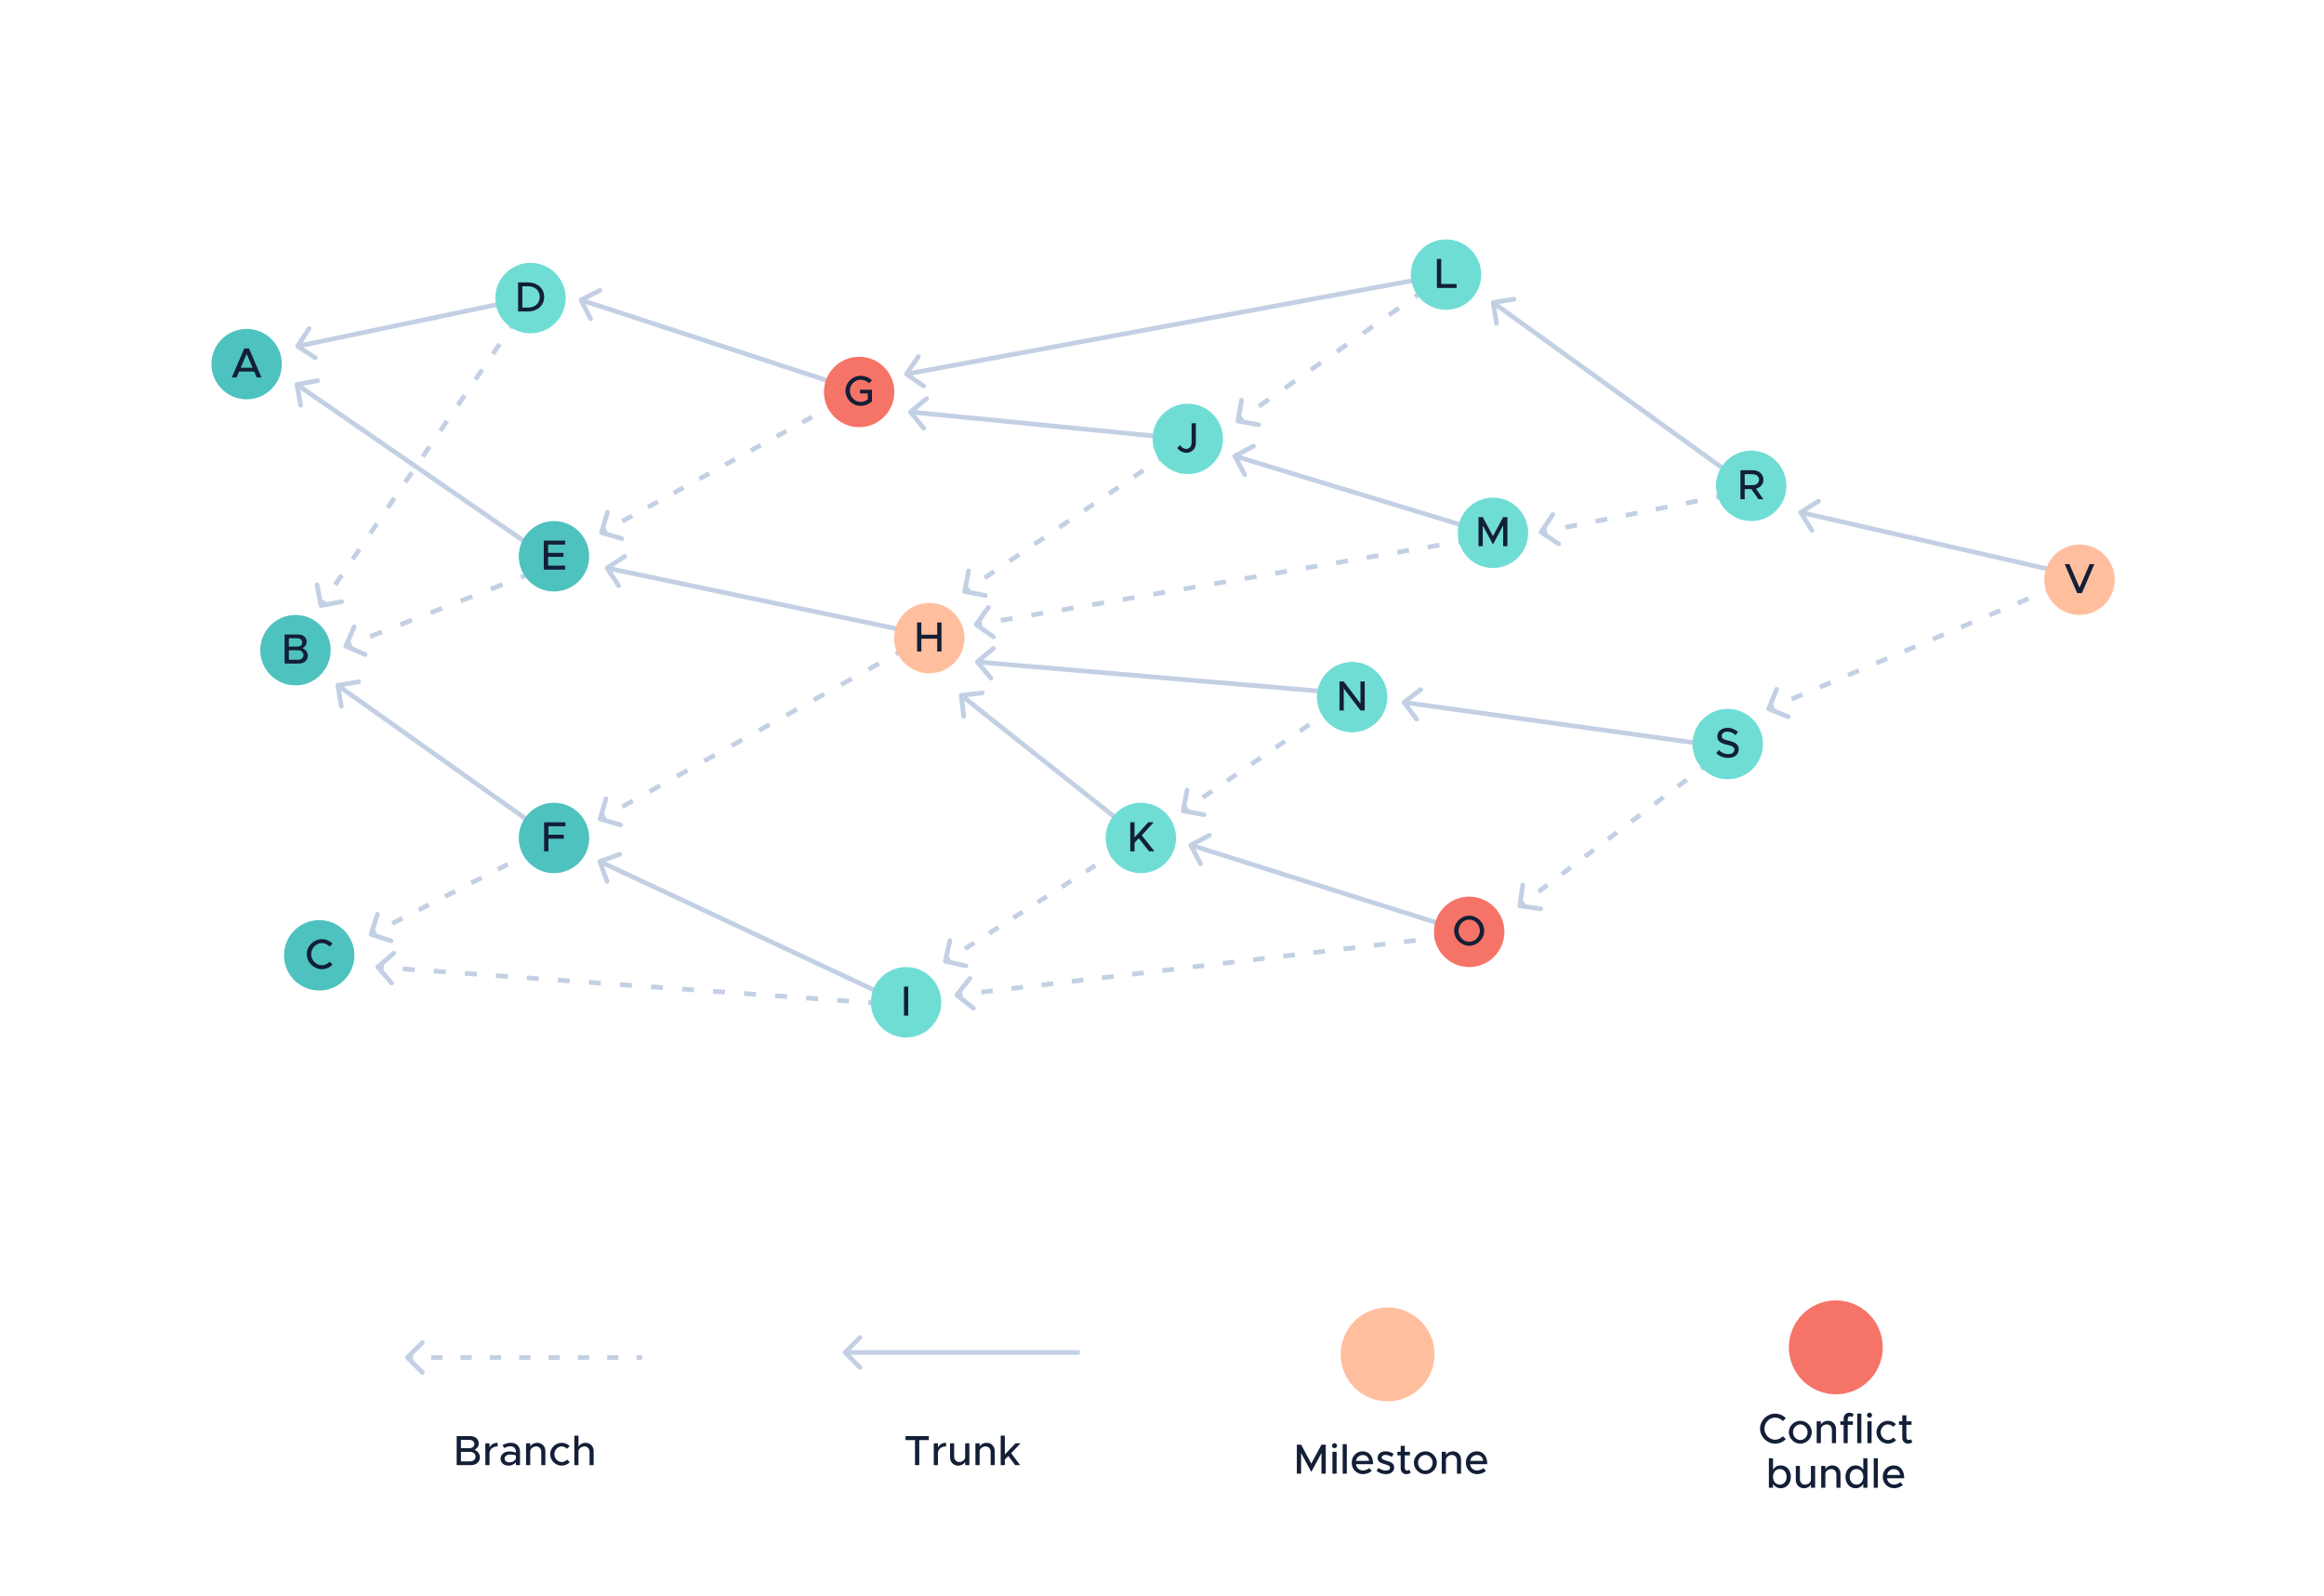 <svg width="990" height="680" viewBox="0 0 990 680" fill="none" xmlns="http://www.w3.org/2000/svg">
<path d="M143.724 291.002C143.18 291.095 142.813 291.611 142.906 292.156L144.412 301.029C144.505 301.573 145.021 301.94 145.565 301.847C146.11 301.755 146.476 301.238 146.384 300.694L145.045 292.807L152.932 291.468C153.477 291.375 153.843 290.859 153.751 290.314C153.658 289.77 153.142 289.403 152.597 289.496L143.724 291.002ZM237.232 357.008L144.47 291.173L143.313 292.804L236.074 358.639L237.232 357.008Z" fill="#C3D0E4"/>
<path d="M247.056 126.9C246.563 127.149 246.366 127.751 246.616 128.244L250.684 136.272C250.934 136.764 251.536 136.961 252.028 136.712C252.521 136.462 252.718 135.86 252.468 135.368L248.852 128.232L255.988 124.615C256.481 124.366 256.678 123.764 256.428 123.271C256.178 122.779 255.576 122.582 255.084 122.831L247.056 126.9ZM366.069 165.55L247.819 126.841L247.197 128.742L365.447 167.45L366.069 165.55Z" fill="#C3D0E4"/>
<path d="M385.264 158.785C384.95 159.24 385.065 159.862 385.52 160.175L392.933 165.279C393.388 165.592 394.011 165.477 394.324 165.022C394.637 164.567 394.522 163.945 394.067 163.631L387.478 159.095L392.014 152.506C392.328 152.051 392.213 151.428 391.758 151.115C391.303 150.802 390.68 150.917 390.367 151.372L385.264 158.785ZM615.766 115.951L385.906 158.368L386.269 160.335L616.129 117.918L615.766 115.951Z" fill="#C3D0E4"/>
<path d="M635.918 127.912C635.372 128 635.002 128.513 635.09 129.058L636.525 137.943C636.613 138.489 637.126 138.859 637.671 138.771C638.217 138.683 638.587 138.17 638.499 137.624L637.224 129.727L645.121 128.451C645.667 128.363 646.037 127.85 645.949 127.305C645.861 126.759 645.348 126.389 644.803 126.477L635.918 127.912ZM746.974 207.724L636.662 128.088L635.492 129.71L745.804 209.346L746.974 207.724Z" fill="#C3D0E4"/>
<path d="M597.441 298.413C597 298.746 596.913 299.373 597.246 299.814L602.672 306.994C603.005 307.435 603.632 307.522 604.073 307.189C604.514 306.856 604.601 306.229 604.268 305.788L599.444 299.406L605.826 294.582C606.267 294.249 606.354 293.622 606.021 293.181C605.688 292.741 605.061 292.654 604.621 292.987L597.441 298.413ZM736.504 317.46L598.181 298.221L597.906 300.201L736.229 319.441L736.504 317.46Z" fill="#C3D0E4"/>
<path d="M766.521 217.429C766.053 217.722 765.912 218.339 766.205 218.807L770.987 226.432C771.28 226.9 771.897 227.041 772.365 226.748C772.833 226.455 772.974 225.837 772.681 225.369L768.431 218.592L775.208 214.342C775.676 214.048 775.818 213.431 775.524 212.963C775.231 212.495 774.614 212.354 774.146 212.647L766.521 217.429ZM886.12 244.538L767.276 217.301L766.829 219.251L885.674 246.487L886.12 244.538Z" fill="#C3D0E4"/>
<path d="M387.183 174.735C386.756 175.086 386.694 175.716 387.044 176.143L392.754 183.1C393.104 183.527 393.734 183.589 394.161 183.239C394.588 182.888 394.65 182.258 394.3 181.831L389.225 175.647L395.409 170.572C395.836 170.222 395.898 169.592 395.547 169.165C395.197 168.738 394.567 168.676 394.14 169.026L387.183 174.735ZM506.319 186.178L387.915 174.513L387.719 176.504L506.123 188.168L506.319 186.178Z" fill="#C3D0E4"/>
<path d="M525.556 193.4C525.069 193.659 524.885 194.265 525.145 194.753L529.38 202.694C529.64 203.181 530.245 203.365 530.733 203.106C531.22 202.846 531.404 202.24 531.145 201.753L527.38 194.694L534.439 190.929C534.926 190.669 535.111 190.064 534.851 189.576C534.591 189.089 533.985 188.905 533.498 189.164L525.556 193.4ZM636.953 226.999L526.318 193.325L525.736 195.239L636.371 228.913L636.953 226.999Z" fill="#C3D0E4"/>
<path d="M415.655 281.237C415.233 281.593 415.179 282.224 415.535 282.646L421.335 289.528C421.691 289.951 422.322 290.004 422.744 289.648C423.166 289.292 423.22 288.662 422.864 288.239L417.709 282.122L423.826 276.967C424.248 276.611 424.302 275.98 423.946 275.557C423.59 275.135 422.959 275.081 422.537 275.437L415.655 281.237ZM576.543 294.666L416.385 281.006L416.215 282.998L576.373 296.658L576.543 294.666Z" fill="#C3D0E4"/>
<path d="M506.793 359.117C506.303 359.371 506.112 359.975 506.367 360.465L510.517 368.451C510.772 368.941 511.376 369.132 511.866 368.877C512.356 368.622 512.547 368.019 512.292 367.528L508.602 360.43L515.701 356.74C516.191 356.486 516.381 355.882 516.127 355.392C515.872 354.902 515.268 354.711 514.778 354.966L506.793 359.117ZM626.605 396.667L507.555 359.051L506.953 360.958L626.003 398.574L626.605 396.667Z" fill="#C3D0E4"/>
<path d="M409.389 295.246C408.84 295.31 408.447 295.806 408.51 296.354L409.541 305.295C409.604 305.844 410.1 306.237 410.649 306.174C411.198 306.111 411.591 305.615 411.528 305.066L410.611 297.119L418.559 296.202C419.107 296.139 419.501 295.643 419.438 295.094C419.374 294.546 418.878 294.152 418.33 294.216L409.389 295.246ZM486.836 356.307L410.125 295.456L408.882 297.023L485.593 357.874L486.836 356.307Z" fill="#C3D0E4"/>
<path d="M258.054 241.151C257.592 241.453 257.462 242.073 257.764 242.535L262.686 250.07C262.988 250.532 263.608 250.662 264.07 250.36C264.533 250.058 264.663 249.438 264.361 248.976L259.985 242.279L266.683 237.903C267.145 237.601 267.275 236.981 266.973 236.519C266.671 236.057 266.051 235.927 265.589 236.229L258.054 241.151ZM395.702 269.718L258.806 241.01L258.396 242.967L395.292 271.675L395.702 269.718Z" fill="#C3D0E4"/>
<path d="M255.193 366.065C254.673 366.253 254.405 366.826 254.592 367.346L257.653 375.81C257.841 376.329 258.414 376.598 258.933 376.41C259.453 376.222 259.721 375.649 259.534 375.129L256.813 367.606L264.337 364.886C264.856 364.698 265.125 364.125 264.937 363.605C264.749 363.086 264.176 362.817 263.656 363.005L255.193 366.065ZM386.009 427.078L255.957 366.1L255.108 367.911L385.159 428.889L386.009 427.078Z" fill="#C3D0E4"/>
<path d="M157.578 397.89C157.493 398.153 157.637 398.434 157.9 398.519L162.182 399.902C162.445 399.987 162.726 399.843 162.811 399.58C162.896 399.318 162.752 399.036 162.489 398.951L158.683 397.721L159.912 393.915C159.997 393.652 159.853 393.37 159.59 393.285C159.327 393.201 159.046 393.345 158.961 393.608L157.578 397.89ZM236.425 357.378L234.266 358.483L234.721 359.373L236.881 358.268L236.425 357.378ZM227.356 362.019L223.037 364.229L223.493 365.119L227.811 362.909L227.356 362.019ZM216.127 367.765L211.809 369.975L212.264 370.865L216.583 368.655L216.127 367.765ZM204.899 373.51L200.58 375.72L201.036 376.611L205.354 374.401L204.899 373.51ZM193.67 379.256L189.352 381.466L189.807 382.356L194.126 380.146L193.67 379.256ZM182.442 385.002L178.123 387.212L178.579 388.102L182.897 385.892L182.442 385.002ZM171.213 390.748L166.895 392.958L167.35 393.848L171.669 391.638L171.213 390.748ZM159.985 396.493L157.826 397.598L158.281 398.489L160.44 397.384L159.985 396.493ZM157.102 397.736C156.932 398.262 157.22 398.825 157.746 398.995L166.31 401.761C166.836 401.931 167.399 401.643 167.569 401.117C167.739 400.592 167.451 400.028 166.925 399.858L159.312 397.399L161.771 389.786C161.941 389.261 161.653 388.697 161.127 388.528C160.601 388.358 160.038 388.646 159.868 389.172L157.102 397.736ZM236.197 356.933L234.038 358.038L234.949 359.818L237.108 358.713L236.197 356.933ZM227.128 361.574L222.809 363.784L223.721 365.564L228.039 363.354L227.128 361.574ZM215.9 367.32L211.581 369.529L212.492 371.31L216.811 369.1L215.9 367.32ZM204.671 373.065L200.352 375.275L201.264 377.056L205.582 374.846L204.671 373.065ZM193.443 378.811L189.124 381.021L190.035 382.801L194.354 380.591L193.443 378.811ZM182.214 384.557L177.895 386.767L178.807 388.547L183.125 386.337L182.214 384.557ZM170.986 390.303L166.667 392.512L167.578 394.293L171.897 392.083L170.986 390.303ZM159.757 396.048L157.598 397.153L158.509 398.934L160.668 397.829L159.757 396.048Z" fill="#C3D0E4"/>
<path d="M255.761 226.784C255.684 227.049 255.836 227.326 256.101 227.403L260.422 228.659C260.688 228.737 260.965 228.584 261.042 228.319C261.119 228.054 260.967 227.776 260.702 227.699L256.861 226.583L257.977 222.742C258.054 222.477 257.902 222.199 257.637 222.122C257.371 222.045 257.094 222.197 257.017 222.463L255.761 226.784ZM365.517 166.298L363.411 167.456L363.893 168.332L365.999 167.175L365.517 166.298ZM356.671 171.159L352.459 173.474L352.941 174.351L357.153 172.036L356.671 171.159ZM345.72 177.178L341.508 179.493L341.989 180.369L346.201 178.054L345.72 177.178ZM334.768 183.197L330.556 185.512L331.037 186.388L335.25 184.073L334.768 183.197ZM323.816 189.215L319.604 191.53L320.086 192.407L324.298 190.092L323.816 189.215ZM312.865 195.234L308.652 197.549L309.134 198.425L313.346 196.111L312.865 195.234ZM301.913 201.253L297.701 203.568L298.182 204.444L302.395 202.129L301.913 201.253ZM290.961 207.272L286.749 209.586L287.231 210.463L291.443 208.148L290.961 207.272ZM280.01 213.29L275.797 215.605L276.279 216.482L280.491 214.167L280.01 213.29ZM269.058 219.309L264.846 221.624L265.327 222.5L269.54 220.185L269.058 219.309ZM258.106 225.328L256 226.485L256.482 227.361L258.588 226.204L258.106 225.328ZM255.281 226.644C255.126 227.174 255.431 227.729 255.962 227.884L264.604 230.396C265.134 230.55 265.689 230.245 265.843 229.715C265.998 229.184 265.693 228.629 265.162 228.475L257.48 226.242L259.713 218.56C259.867 218.03 259.563 217.475 259.032 217.321C258.502 217.167 257.947 217.472 257.793 218.002L255.281 226.644ZM365.276 165.86L363.17 167.017L364.133 168.77L366.239 167.613L365.276 165.86ZM356.431 170.721L352.218 173.036L353.182 174.789L357.394 172.474L356.431 170.721ZM345.479 176.74L341.267 179.055L342.23 180.808L346.442 178.493L345.479 176.74ZM334.527 182.759L330.315 185.073L331.278 186.826L335.49 184.511L334.527 182.759ZM323.576 188.777L319.363 191.092L320.327 192.845L324.539 190.53L323.576 188.777ZM312.624 194.796L308.412 197.111L309.375 198.864L313.587 196.549L312.624 194.796ZM301.672 200.815L297.46 203.13L298.423 204.882L302.635 202.567L301.672 200.815ZM290.72 206.833L286.508 209.148L287.472 210.901L291.684 208.586L290.72 206.833ZM279.769 212.852L275.557 215.167L276.52 216.92L280.732 214.605L279.769 212.852ZM268.817 218.871L264.605 221.186L265.568 222.938L269.78 220.623L268.817 218.871ZM257.865 224.889L255.759 226.047L256.723 227.8L258.829 226.642L257.865 224.889Z" fill="#C3D0E4"/>
<path d="M526.829 179.306C526.782 179.578 526.964 179.837 527.236 179.885L531.668 180.661C531.94 180.709 532.199 180.527 532.247 180.255C532.295 179.983 532.113 179.723 531.841 179.676L527.9 178.986L528.59 175.046C528.638 174.774 528.456 174.515 528.184 174.467C527.912 174.42 527.653 174.602 527.605 174.874L526.829 179.306ZM615.66 116.762L613.53 118.257L614.104 119.076L616.235 117.58L615.66 116.762ZM606.712 123.044L602.451 126.035L603.026 126.854L607.287 123.862L606.712 123.044ZM595.634 130.821L591.373 133.813L591.948 134.631L596.209 131.64L595.634 130.821ZM584.556 138.599L580.295 141.591L580.87 142.409L585.13 139.418L584.556 138.599ZM573.478 146.377L569.217 149.368L569.791 150.187L574.052 147.195L573.478 146.377ZM562.399 154.154L558.139 157.146L558.713 157.964L562.974 154.973L562.399 154.154ZM551.321 161.932L547.06 164.924L547.635 165.742L551.896 162.751L551.321 161.932ZM540.243 169.71L535.982 172.701L536.557 173.52L540.818 170.528L540.243 169.71ZM529.165 177.488L527.034 178.983L527.609 179.802L529.739 178.306L529.165 177.488ZM526.337 179.22C526.242 179.764 526.605 180.282 527.149 180.378L536.015 181.929C536.559 182.025 537.077 181.661 537.172 181.117C537.267 180.573 536.903 180.054 536.359 179.959L528.479 178.58L529.859 170.7C529.954 170.156 529.59 169.638 529.046 169.542C528.502 169.447 527.984 169.811 527.888 170.355L526.337 179.22ZM615.373 116.352L613.242 117.848L614.391 119.485L616.522 117.989L615.373 116.352ZM606.425 122.634L602.164 125.626L603.313 127.263L607.574 124.271L606.425 122.634ZM595.347 130.412L591.086 133.404L592.235 135.04L596.496 132.049L595.347 130.412ZM584.269 138.19L580.008 141.181L581.157 142.818L585.418 139.827L584.269 138.19ZM573.19 145.968L568.929 148.959L570.079 150.596L574.34 147.604L573.19 145.968ZM562.112 153.745L557.851 156.737L559.001 158.374L563.261 155.382L562.112 153.745ZM551.034 161.523L546.773 164.514L547.922 166.151L552.183 163.16L551.034 161.523ZM539.956 169.301L535.695 172.292L536.844 173.929L541.105 170.938L539.956 169.301ZM528.878 177.078L526.747 178.574L527.896 180.211L530.027 178.715L528.878 177.078Z" fill="#C3D0E4"/>
<path d="M656.065 226.434C655.912 226.664 655.974 226.974 656.204 227.127L659.947 229.625C660.176 229.778 660.487 229.716 660.64 229.487C660.793 229.257 660.731 228.947 660.502 228.793L657.175 226.573L659.395 223.246C659.548 223.016 659.486 222.706 659.256 222.552C659.027 222.399 658.716 222.461 658.563 222.691L656.065 226.434ZM746.291 208.281L743.821 208.774L744.017 209.755L746.487 209.262L746.291 208.281ZM735.917 210.351L730.977 211.337L731.173 212.318L736.113 211.332L735.917 210.351ZM723.073 212.914L718.133 213.9L718.329 214.88L723.269 213.895L723.073 212.914ZM710.229 215.477L705.289 216.463L705.485 217.443L710.425 216.458L710.229 215.477ZM697.385 218.04L692.445 219.025L692.641 220.006L697.581 219.02L697.385 218.04ZM684.541 220.603L679.601 221.588L679.797 222.569L684.737 221.583L684.541 220.603ZM671.697 223.165L666.757 224.151L666.953 225.132L671.893 224.146L671.697 223.165ZM658.853 225.728L656.383 226.221L656.579 227.202L659.049 226.709L658.853 225.728ZM655.649 226.156C655.343 226.616 655.467 227.237 655.926 227.543L663.412 232.539C663.872 232.845 664.493 232.722 664.799 232.262C665.106 231.803 664.982 231.182 664.522 230.875L657.868 226.435L662.309 219.78C662.615 219.321 662.491 218.7 662.032 218.393C661.572 218.087 660.951 218.211 660.645 218.67L655.649 226.156ZM746.193 207.791L743.723 208.284L744.115 210.245L746.585 209.752L746.193 207.791ZM735.819 209.861L730.879 210.847L731.271 212.808L736.211 211.822L735.819 209.861ZM722.975 212.424L718.035 213.409L718.427 215.371L723.367 214.385L722.975 212.424ZM710.131 214.987L705.191 215.972L705.583 217.934L710.523 216.948L710.131 214.987ZM697.287 217.549L692.347 218.535L692.739 220.496L697.679 219.511L697.287 217.549ZM684.443 220.112L679.503 221.098L679.895 223.059L684.835 222.074L684.443 220.112ZM671.599 222.675L666.659 223.661L667.051 225.622L671.991 224.636L671.599 222.675ZM658.755 225.238L656.285 225.731L656.677 227.692L659.147 227.199L658.755 225.238Z" fill="#C3D0E4"/>
<path d="M646.921 385.856C646.883 386.129 647.074 386.382 647.347 386.42L651.805 387.039C652.078 387.077 652.331 386.886 652.369 386.613C652.407 386.339 652.216 386.087 651.942 386.049L647.98 385.498L648.531 381.536C648.569 381.263 648.378 381.01 648.105 380.972C647.831 380.934 647.579 381.125 647.541 381.398L646.921 385.856ZM736.065 318.288L734.165 319.724L734.768 320.522L736.668 319.085L736.065 318.288ZM728.082 324.322L724.281 327.195L724.884 327.993L728.685 325.12L728.082 324.322ZM718.199 331.793L714.398 334.666L715.001 335.464L718.802 332.59L718.199 331.793ZM708.316 339.264L704.514 342.137L705.117 342.935L708.919 340.061L708.316 339.264ZM698.432 346.734L694.631 349.608L695.234 350.406L699.035 347.532L698.432 346.734ZM688.549 354.205L684.748 357.079L685.351 357.876L689.152 355.003L688.549 354.205ZM678.666 361.676L674.864 364.55L675.467 365.347L679.269 362.474L678.666 361.676ZM668.782 369.147L664.981 372.021L665.584 372.818L669.385 369.945L668.782 369.147ZM658.899 376.618L655.098 379.491L655.701 380.289L659.502 377.416L658.899 376.618ZM649.015 384.089L647.115 385.526L647.718 386.323L649.618 384.887L649.015 384.089ZM646.426 385.787C646.35 386.334 646.732 386.839 647.279 386.915L656.193 388.154C656.74 388.23 657.245 387.848 657.321 387.301C657.397 386.754 657.015 386.249 656.468 386.173L648.544 385.072L649.646 377.148C649.722 376.601 649.34 376.096 648.793 376.02C648.246 375.944 647.741 376.325 647.665 376.872L646.426 385.787ZM735.764 317.889L733.863 319.325L735.069 320.921L736.97 319.484L735.764 317.889ZM727.781 323.923L723.98 326.796L725.186 328.392L728.987 325.518L727.781 323.923ZM717.898 331.394L714.096 334.267L715.302 335.863L719.104 332.989L717.898 331.394ZM708.014 338.865L704.213 341.738L705.419 343.334L709.22 340.46L708.014 338.865ZM698.131 346.336L694.33 349.209L695.536 350.804L699.337 347.931L698.131 346.336ZM688.247 353.806L684.446 356.68L685.652 358.275L689.453 355.402L688.247 353.806ZM678.364 361.277L674.563 364.151L675.769 365.746L679.57 362.873L678.364 361.277ZM668.481 368.748L664.679 371.622L665.885 373.217L669.687 370.344L668.481 368.748ZM658.597 376.219L654.796 379.093L656.002 380.688L659.803 377.815L658.597 376.219ZM648.714 383.69L646.813 385.127L648.019 386.722L649.92 385.285L648.714 383.69Z" fill="#C3D0E4"/>
<path d="M752.994 301.801C752.89 302.057 753.014 302.348 753.27 302.452L757.443 304.137C757.699 304.24 757.99 304.117 758.094 303.861C758.197 303.605 758.073 303.313 757.817 303.21L754.108 301.712L755.606 298.003C755.71 297.747 755.586 297.456 755.33 297.352C755.074 297.249 754.782 297.372 754.679 297.628L752.994 301.801ZM885.702 245.289L883.386 246.272L883.777 247.192L886.092 246.209L885.702 245.289ZM875.977 249.418L871.346 251.385L871.737 252.305L876.368 250.339L875.977 249.418ZM863.937 254.531L859.306 256.497L859.697 257.418L864.328 255.451L863.937 254.531ZM851.897 259.644L847.266 261.61L847.657 262.53L852.288 260.564L851.897 259.644ZM839.857 264.756L835.226 266.723L835.617 267.643L840.248 265.677L839.857 264.756ZM827.817 269.869L823.186 271.835L823.577 272.756L828.208 270.789L827.817 269.869ZM815.777 274.982L811.146 276.948L811.537 277.868L816.168 275.902L815.777 274.982ZM803.737 280.094L799.106 282.061L799.497 282.981L804.128 281.015L803.737 280.094ZM791.697 285.207L787.066 287.173L787.457 288.094L792.088 286.127L791.697 285.207ZM779.657 290.32L775.026 292.286L775.417 293.206L780.048 291.24L779.657 290.32ZM767.617 295.432L762.987 297.399L763.377 298.319L768.008 296.353L767.617 295.432ZM755.577 300.545L753.262 301.528L753.653 302.449L755.968 301.465L755.577 300.545ZM752.53 301.614C752.323 302.126 752.571 302.709 753.083 302.916L761.428 306.286C761.94 306.493 762.523 306.245 762.73 305.733C762.937 305.221 762.689 304.638 762.177 304.431L754.759 301.436L757.755 294.018C757.962 293.506 757.714 292.923 757.202 292.716C756.69 292.509 756.107 292.757 755.9 293.269L752.53 301.614ZM885.506 244.829L883.191 245.812L883.972 247.653L886.288 246.669L885.506 244.829ZM875.782 248.958L871.151 250.924L871.932 252.765L876.563 250.799L875.782 248.958ZM863.742 254.071L859.111 256.037L859.893 257.878L864.523 255.912L863.742 254.071ZM851.702 259.183L847.071 261.15L847.853 262.991L852.483 261.024L851.702 259.183ZM839.662 264.296L835.031 266.262L835.813 268.103L840.443 266.137L839.662 264.296ZM827.622 269.409L822.991 271.375L823.773 273.216L828.403 271.25L827.622 269.409ZM815.582 274.521L810.951 276.488L811.733 278.329L816.363 276.362L815.582 274.521ZM803.542 279.634L798.911 281.6L799.693 283.441L804.323 281.475L803.542 279.634ZM791.502 284.747L786.871 286.713L787.653 288.554L792.283 286.588L791.502 284.747ZM779.462 289.859L774.831 291.826L775.613 293.667L780.244 291.7L779.462 289.859ZM767.422 294.972L762.791 296.938L763.573 298.779L768.204 296.813L767.422 294.972ZM755.382 300.085L753.066 301.068L753.848 302.909L756.164 301.926L755.382 300.085Z" fill="#C3D0E4"/>
<path d="M410.434 251.894C410.382 252.165 410.559 252.427 410.83 252.479L415.25 253.328C415.521 253.38 415.783 253.203 415.835 252.932C415.887 252.66 415.71 252.398 415.438 252.346L411.51 251.592L412.265 247.663C412.317 247.392 412.139 247.13 411.868 247.078C411.597 247.026 411.335 247.204 411.283 247.475L410.434 251.894ZM505.94 186.995L503.904 188.375L504.465 189.203L506.501 187.823L505.94 186.995ZM497.388 192.791L493.316 195.551L493.877 196.378L497.949 193.619L497.388 192.791ZM486.8 199.966L482.727 202.726L483.288 203.554L487.361 200.794L486.8 199.966ZM476.211 207.142L472.139 209.902L472.7 210.729L476.772 207.97L476.211 207.142ZM465.623 214.317L461.55 217.077L462.111 217.905L466.184 215.145L465.623 214.317ZM455.034 221.493L450.962 224.252L451.523 225.08L455.595 222.32L455.034 221.493ZM444.446 228.668L440.373 231.428L440.934 232.256L445.007 229.496L444.446 228.668ZM433.857 235.844L429.785 238.603L430.346 239.431L434.418 236.671L433.857 235.844ZM423.269 243.019L419.197 245.779L419.757 246.607L423.83 243.847L423.269 243.019ZM412.681 250.194L410.644 251.574L411.205 252.402L413.242 251.022L412.681 250.194ZM409.943 251.8C409.839 252.342 410.194 252.866 410.736 252.97L419.574 254.668C420.117 254.773 420.641 254.417 420.745 253.875C420.849 253.333 420.494 252.809 419.952 252.704L412.096 251.195L413.605 243.339C413.709 242.796 413.354 242.272 412.812 242.168C412.269 242.064 411.745 242.419 411.641 242.961L409.943 251.8ZM505.66 186.581L503.623 187.961L504.745 189.617L506.782 188.237L505.66 186.581ZM497.108 192.377L493.035 195.137L494.157 196.792L498.229 194.033L497.108 192.377ZM486.519 199.552L482.447 202.312L483.569 203.968L487.641 201.208L486.519 199.552ZM475.931 206.728L471.858 209.488L472.98 211.143L477.053 208.383L475.931 206.728ZM465.342 213.903L461.27 216.663L462.392 218.319L466.464 215.559L465.342 213.903ZM454.754 221.079L450.681 223.839L451.803 225.494L455.876 222.734L454.754 221.079ZM444.165 228.254L440.093 231.014L441.215 232.67L445.287 229.91L444.165 228.254ZM433.577 235.43L429.504 238.189L430.626 239.845L434.699 237.085L433.577 235.43ZM422.988 242.605L418.916 245.365L420.038 247.021L424.11 244.261L422.988 242.605ZM412.4 249.781L410.364 251.16L411.486 252.816L413.522 251.436L412.4 249.781Z" fill="#C3D0E4"/>
<path d="M415.429 265.818C415.27 266.043 415.323 266.355 415.549 266.515L419.223 269.112C419.449 269.272 419.761 269.218 419.92 268.993C420.08 268.767 420.026 268.455 419.801 268.296L416.534 265.987L418.843 262.72C419.003 262.495 418.949 262.183 418.724 262.023C418.498 261.864 418.186 261.918 418.027 262.143L415.429 265.818ZM636.578 227.7L634.079 228.128L634.249 229.114L636.747 228.685L636.578 227.7ZM626.086 229.501L621.09 230.359L621.259 231.344L626.255 230.487L626.086 229.501ZM613.096 231.731L608.1 232.589L608.269 233.575L613.265 232.717L613.096 231.731ZM600.106 233.961L595.11 234.819L595.28 235.805L600.276 234.947L600.106 233.961ZM587.117 236.192L582.121 237.049L582.29 238.035L587.286 237.177L587.117 236.192ZM574.127 238.422L569.131 239.28L569.3 240.265L574.296 239.407L574.127 238.422ZM561.137 240.652L556.141 241.51L556.311 242.495L561.307 241.638L561.137 240.652ZM548.148 242.882L543.152 243.74L543.321 244.726L548.317 243.868L548.148 242.882ZM535.158 245.113L530.162 245.97L530.331 246.956L535.327 246.098L535.158 245.113ZM522.168 247.343L517.172 248.201L517.342 249.186L522.338 248.328L522.168 247.343ZM509.179 249.573L504.183 250.431L504.352 251.416L509.348 250.559L509.179 249.573ZM496.189 251.803L491.193 252.661L491.362 253.647L496.358 252.789L496.189 251.803ZM483.199 254.033L478.203 254.891L478.373 255.877L483.369 255.019L483.199 254.033ZM470.21 256.264L465.214 257.121L465.383 258.107L470.379 257.249L470.21 256.264ZM457.22 258.494L452.224 259.352L452.393 260.337L457.389 259.479L457.22 258.494ZM444.23 260.724L439.234 261.582L439.403 262.567L444.4 261.71L444.23 260.724ZM431.241 262.954L426.245 263.812L426.414 264.798L431.41 263.94L431.241 262.954ZM418.251 265.185L415.753 265.613L415.922 266.599L418.42 266.17L418.251 265.185ZM415.021 265.529C414.702 265.98 414.809 266.604 415.26 266.923L422.609 272.118C423.06 272.437 423.684 272.33 424.003 271.879C424.322 271.428 424.215 270.804 423.764 270.485L417.231 265.867L421.849 259.334C422.168 258.883 422.061 258.259 421.61 257.941C421.159 257.622 420.535 257.729 420.216 258.18L415.021 265.529ZM636.493 227.207L633.995 227.636L634.333 229.607L636.831 229.178L636.493 227.207ZM626.001 229.008L621.005 229.866L621.344 231.837L626.34 230.979L626.001 229.008ZM613.012 231.238L608.016 232.096L608.354 234.067L613.35 233.21L613.012 231.238ZM600.022 233.469L595.026 234.326L595.364 236.298L600.36 235.44L600.022 233.469ZM587.032 235.699L582.036 236.557L582.375 238.528L587.371 237.67L587.032 235.699ZM574.043 237.929L569.046 238.787L569.385 240.758L574.381 239.9L574.043 237.929ZM561.053 240.159L556.057 241.017L556.395 242.988L561.391 242.13L561.053 240.159ZM548.063 242.389L543.067 243.247L543.406 245.218L548.402 244.361L548.063 242.389ZM535.073 244.62L530.077 245.478L530.416 247.449L535.412 246.591L535.073 244.62ZM522.084 246.85L517.088 247.708L517.426 249.679L522.422 248.821L522.084 246.85ZM509.094 249.08L504.098 249.938L504.436 251.909L509.433 251.051L509.094 249.08ZM496.104 251.31L491.108 252.168L491.447 254.139L496.443 253.282L496.104 251.31ZM483.115 253.541L478.119 254.398L478.457 256.37L483.453 255.512L483.115 253.541ZM470.125 255.771L465.129 256.629L465.467 258.6L470.463 257.742L470.125 255.771ZM457.135 258.001L452.139 258.859L452.478 260.83L457.474 259.972L457.135 258.001ZM444.146 260.231L439.15 261.089L439.488 263.06L444.484 262.202L444.146 260.231ZM431.156 262.462L426.16 263.319L426.498 265.29L431.494 264.433L431.156 262.462ZM418.166 264.692L415.668 265.121L416.007 267.092L418.505 266.663L418.166 264.692Z" fill="#C3D0E4"/>
<path d="M503.526 345.346C503.475 345.618 503.653 345.879 503.925 345.93L508.348 346.76C508.619 346.811 508.88 346.633 508.931 346.361C508.982 346.09 508.803 345.828 508.532 345.778L504.601 345.039L505.339 341.108C505.39 340.837 505.211 340.575 504.94 340.524C504.668 340.474 504.407 340.652 504.356 340.924L503.526 345.346ZM576.176 295.486L574.186 296.847L574.75 297.672L576.74 296.311L576.176 295.486ZM567.817 301.202L563.837 303.924L564.401 304.749L568.382 302.027L567.817 301.202ZM557.468 308.279L553.488 311.001L554.053 311.826L558.033 309.104L557.468 308.279ZM547.12 315.356L543.14 318.078L543.704 318.904L547.684 316.182L547.12 315.356ZM536.771 322.433L532.791 325.155L533.355 325.981L537.336 323.259L536.771 322.433ZM526.422 329.511L522.442 332.233L523.007 333.058L526.987 330.336L526.422 329.511ZM516.074 336.588L512.093 339.31L512.658 340.135L516.638 337.413L516.074 336.588ZM505.725 343.665L503.735 345.026L504.299 345.851L506.289 344.49L505.725 343.665ZM503.034 345.254C502.932 345.797 503.29 346.32 503.833 346.421L512.678 348.082C513.221 348.184 513.743 347.827 513.845 347.284C513.947 346.741 513.59 346.218 513.047 346.116L505.184 344.64L506.661 336.778C506.762 336.235 506.405 335.712 505.862 335.61C505.319 335.508 504.797 335.866 504.695 336.409L503.034 345.254ZM575.894 295.073L573.903 296.434L575.032 298.085L577.023 296.724L575.894 295.073ZM567.535 300.789L563.555 303.511L564.684 305.162L568.664 302.44L567.535 300.789ZM557.186 307.866L553.206 310.588L554.335 312.239L558.315 309.517L557.186 307.866ZM546.838 314.944L542.857 317.665L543.986 319.316L547.967 316.594L546.838 314.944ZM536.489 322.021L532.509 324.743L533.638 326.394L537.618 323.672L536.489 322.021ZM526.14 329.098L522.16 331.82L523.289 333.471L527.269 330.749L526.14 329.098ZM515.791 336.175L511.811 338.897L512.94 340.548L516.92 337.826L515.791 336.175ZM505.443 343.252L503.453 344.613L504.582 346.264L506.572 344.903L505.443 343.252Z" fill="#C3D0E4"/>
<path d="M407.187 423.611C407.016 423.828 407.053 424.143 407.27 424.313L410.806 427.096C411.023 427.267 411.338 427.23 411.509 427.013C411.679 426.796 411.642 426.481 411.425 426.311L408.282 423.837L410.756 420.694C410.926 420.477 410.889 420.162 410.672 419.991C410.455 419.821 410.141 419.858 409.97 420.075L407.187 423.611ZM626.245 397.36L623.771 397.655L623.889 398.648L626.363 398.353L626.245 397.36ZM615.853 398.598L610.905 399.188L611.023 400.181L615.971 399.591L615.853 398.598ZM602.987 400.131L598.038 400.721L598.157 401.714L603.105 401.124L602.987 400.131ZM590.121 401.665L585.172 402.254L585.291 403.247L590.239 402.658L590.121 401.665ZM577.255 403.198L572.306 403.788L572.424 404.78L577.373 404.191L577.255 403.198ZM564.389 404.731L559.44 405.321L559.558 406.314L564.507 405.724L564.389 404.731ZM551.522 406.264L546.574 406.854L546.692 407.847L551.641 407.257L551.522 406.264ZM538.656 407.797L533.708 408.387L533.826 409.38L538.775 408.79L538.656 407.797ZM525.79 409.331L520.842 409.92L520.96 410.913L525.908 410.324L525.79 409.331ZM512.924 410.864L507.975 411.453L508.094 412.446L513.042 411.857L512.924 410.864ZM500.058 412.397L495.109 412.987L495.228 413.98L500.176 413.39L500.058 412.397ZM487.192 413.93L482.243 414.52L482.361 415.513L487.31 414.923L487.192 413.93ZM474.325 415.463L469.377 416.053L469.495 417.046L474.444 416.456L474.325 415.463ZM461.459 416.996L456.511 417.586L456.629 418.579L461.578 417.989L461.459 416.996ZM448.593 418.53L443.645 419.119L443.763 420.112L448.711 419.523L448.593 418.53ZM435.727 420.063L430.778 420.652L430.897 421.645L435.845 421.056L435.727 420.063ZM422.861 421.596L417.912 422.186L418.031 423.179L422.979 422.589L422.861 421.596ZM409.995 423.129L407.52 423.424L407.639 424.417L410.113 424.122L409.995 423.129ZM406.794 423.302C406.452 423.736 406.527 424.365 406.961 424.706L414.033 430.273C414.467 430.614 415.096 430.539 415.438 430.105C415.779 429.671 415.704 429.042 415.27 428.701L408.984 423.753L413.932 417.467C414.273 417.033 414.198 416.404 413.764 416.062C413.33 415.721 412.702 415.796 412.36 416.23L406.794 423.302ZM626.186 396.863L623.712 397.158L623.948 399.144L626.423 398.849L626.186 396.863ZM615.794 398.102L610.845 398.691L611.082 400.677L616.031 400.088L615.794 398.102ZM602.928 399.635L597.979 400.225L598.216 402.211L603.164 401.621L602.928 399.635ZM590.062 401.168L585.113 401.758L585.35 403.744L590.298 403.154L590.062 401.168ZM577.196 402.701L572.247 403.291L572.484 405.277L577.432 404.687L577.196 402.701ZM564.329 404.235L559.381 404.824L559.617 406.81L564.566 406.22L564.329 404.235ZM551.463 405.768L546.515 406.357L546.751 408.343L551.7 407.754L551.463 405.768ZM538.597 407.301L533.649 407.891L533.885 409.877L538.834 409.287L538.597 407.301ZM525.731 408.834L520.782 409.424L521.019 411.41L525.968 410.82L525.731 408.834ZM512.865 410.367L507.916 410.957L508.153 412.943L513.101 412.353L512.865 410.367ZM499.999 411.9L495.05 412.49L495.287 414.476L500.235 413.886L499.999 411.9ZM487.132 413.434L482.184 414.023L482.421 416.009L487.369 415.42L487.132 413.434ZM474.266 414.967L469.318 415.556L469.554 417.542L474.503 416.953L474.266 414.967ZM461.4 416.5L456.452 417.09L456.688 419.076L461.637 418.486L461.4 416.5ZM448.534 418.033L443.585 418.623L443.822 420.609L448.771 420.019L448.534 418.033ZM435.668 419.566L430.719 420.156L430.956 422.142L435.904 421.552L435.668 419.566ZM422.802 421.099L417.853 421.689L418.09 423.675L423.038 423.085L422.802 421.099ZM409.935 422.633L407.461 422.927L407.698 424.913L410.172 424.619L409.935 422.633Z" fill="#C3D0E4"/>
<path d="M402.218 409.419C402.159 409.689 402.329 409.956 402.599 410.015L406.994 410.982C407.263 411.042 407.53 410.871 407.589 410.601C407.649 410.332 407.478 410.065 407.209 410.006L403.302 409.146L404.162 405.239C404.221 404.97 404.051 404.703 403.781 404.643C403.511 404.584 403.245 404.755 403.185 405.024L402.218 409.419ZM484.974 356.346L482.99 357.615L483.529 358.457L485.513 357.189L484.974 356.346ZM476.641 361.673L472.673 364.209L473.212 365.052L477.18 362.515L476.641 361.673ZM466.324 368.268L462.356 370.804L462.895 371.647L466.863 369.11L466.324 368.268ZM456.007 374.863L452.039 377.399L452.577 378.242L456.546 375.705L456.007 374.863ZM445.69 381.458L441.722 383.994L442.26 384.837L446.228 382.3L445.69 381.458ZM435.373 388.052L431.404 390.589L431.943 391.431L435.911 388.895L435.373 388.052ZM425.055 394.647L421.087 397.184L421.626 398.026L425.594 395.49L425.055 394.647ZM414.738 401.242L410.77 403.779L411.309 404.621L415.277 402.085L414.738 401.242ZM404.421 407.837L402.437 409.105L402.976 409.948L404.96 408.68L404.421 407.837ZM401.73 409.312C401.611 409.851 401.952 410.384 402.491 410.503L411.281 412.438C411.82 412.556 412.354 412.215 412.473 411.676C412.591 411.137 412.25 410.603 411.711 410.485L403.898 408.765L405.617 400.952C405.736 400.413 405.395 399.879 404.856 399.76C404.316 399.642 403.783 399.983 403.664 400.522L401.73 409.312ZM484.705 355.925L482.721 357.193L483.798 358.878L485.782 357.61L484.705 355.925ZM476.372 361.252L472.404 363.788L473.481 365.473L477.449 362.937L476.372 361.252ZM466.055 367.847L462.087 370.383L463.164 372.068L467.132 369.532L466.055 367.847ZM455.738 374.441L451.769 376.978L452.847 378.663L456.815 376.127L455.738 374.441ZM445.42 381.036L441.452 383.573L442.529 385.258L446.498 382.721L445.42 381.036ZM435.103 387.631L431.135 390.168L432.212 391.853L436.18 389.316L435.103 387.631ZM424.786 394.226L420.818 396.762L421.895 398.448L425.863 395.911L424.786 394.226ZM414.469 400.821L410.501 403.357L411.578 405.043L415.546 402.506L414.469 400.821ZM404.152 407.416L402.168 408.684L403.245 410.369L405.229 409.101L404.152 407.416Z" fill="#C3D0E4"/>
<path d="M255.17 348.813C255.094 349.079 255.249 349.355 255.514 349.431L259.843 350.659C260.109 350.735 260.386 350.58 260.461 350.315C260.536 350.049 260.382 349.773 260.116 349.697L256.268 348.605L257.36 344.757C257.436 344.491 257.282 344.215 257.016 344.14C256.75 344.064 256.474 344.218 256.398 344.484L255.17 348.813ZM395.253 270.496L393.012 271.746L393.5 272.62L395.741 271.369L395.253 270.496ZM385.841 275.747L381.358 278.248L381.846 279.121L386.328 276.62L385.841 275.747ZM374.187 282.249L369.705 284.749L370.192 285.622L374.674 283.122L374.187 282.249ZM362.533 288.75L358.051 291.251L358.538 292.124L363.02 289.623L362.533 288.75ZM350.879 295.251L346.397 297.752L346.884 298.625L351.366 296.125L350.879 295.251ZM339.225 301.753L334.743 304.253L335.23 305.127L339.713 302.626L339.225 301.753ZM327.571 308.254L323.089 310.755L323.576 311.628L328.059 309.128L327.571 308.254ZM315.918 314.756L311.435 317.256L311.923 318.129L316.405 315.629L315.918 314.756ZM304.264 321.257L299.782 323.758L300.269 324.631L304.751 322.13L304.264 321.257ZM292.61 327.758L288.128 330.259L288.615 331.132L293.097 328.632L292.61 327.758ZM280.956 334.26L276.474 336.76L276.961 337.634L281.443 335.133L280.956 334.26ZM269.302 340.761L264.82 343.262L265.307 344.135L269.789 341.635L269.302 340.761ZM257.648 347.263L255.407 348.513L255.894 349.386L258.136 348.136L257.648 347.263ZM254.689 348.677C254.538 349.208 254.847 349.761 255.378 349.912L264.036 352.369C264.567 352.52 265.12 352.211 265.271 351.68C265.422 351.149 265.113 350.596 264.582 350.445L256.886 348.261L259.07 340.565C259.221 340.033 258.912 339.48 258.381 339.33C257.85 339.179 257.297 339.487 257.146 340.019L254.689 348.677ZM395.01 270.059L392.769 271.31L393.743 273.056L395.984 271.806L395.01 270.059ZM385.597 275.31L381.115 277.811L382.089 279.558L386.572 277.057L385.597 275.31ZM373.943 281.812L369.461 284.312L370.435 286.059L374.918 283.558L373.943 281.812ZM362.289 288.313L357.807 290.814L358.782 292.56L363.264 290.06L362.289 288.313ZM350.636 294.815L346.153 297.315L347.128 299.062L351.61 296.561L350.636 294.815ZM338.982 301.316L334.499 303.817L335.474 305.563L339.956 303.063L338.982 301.316ZM327.328 307.818L322.846 310.318L323.82 312.065L328.302 309.564L327.328 307.818ZM315.674 314.319L311.192 316.82L312.166 318.566L316.648 316.066L315.674 314.319ZM304.02 320.82L299.538 323.321L300.512 325.068L304.995 322.567L304.02 320.82ZM292.366 327.322L287.884 329.822L288.858 331.569L293.341 329.068L292.366 327.322ZM280.712 333.823L276.23 336.324L277.205 338.07L281.687 335.57L280.712 333.823ZM269.059 340.325L264.576 342.825L265.551 344.572L270.033 342.071L269.059 340.325ZM257.405 346.826L255.164 348.076L256.138 349.823L258.379 348.573L257.405 346.826Z" fill="#C3D0E4"/>
<path d="M160.598 411.61C160.389 411.791 160.366 412.107 160.547 412.315L163.491 415.718C163.672 415.927 163.988 415.95 164.196 415.769C164.405 415.589 164.428 415.273 164.247 415.064L161.63 412.039L164.655 409.422C164.864 409.241 164.887 408.926 164.706 408.717C164.525 408.508 164.209 408.485 164.001 408.666L160.598 411.61ZM385.62 427.721L383.079 427.537L383.007 428.535L385.548 428.718L385.62 427.721ZM374.946 426.95L369.863 426.583L369.791 427.58L374.874 427.947L374.946 426.95ZM361.731 425.995L356.648 425.628L356.576 426.625L361.659 426.992L361.731 425.995ZM348.516 425.04L343.433 424.673L343.361 425.67L348.444 426.038L348.516 425.04ZM335.3 424.085L330.218 423.718L330.146 424.716L335.228 425.083L335.3 424.085ZM322.085 423.131L317.002 422.763L316.93 423.761L322.013 424.128L322.085 423.131ZM308.87 422.176L303.787 421.809L303.715 422.806L308.798 423.173L308.87 422.176ZM295.655 421.221L290.572 420.854L290.5 421.851L295.583 422.219L295.655 421.221ZM282.439 420.266L277.357 419.899L277.285 420.896L282.367 421.264L282.439 420.266ZM269.224 419.312L264.141 418.944L264.069 419.942L269.152 420.309L269.224 419.312ZM256.009 418.357L250.926 417.99L250.854 418.987L255.937 419.354L256.009 418.357ZM242.794 417.402L237.711 417.035L237.639 418.032L242.722 418.399L242.794 417.402ZM229.578 416.447L224.496 416.08L224.424 417.077L229.506 417.445L229.578 416.447ZM216.363 415.492L211.28 415.125L211.208 416.123L216.291 416.49L216.363 415.492ZM203.148 414.538L198.065 414.17L197.993 415.168L203.076 415.535L203.148 414.538ZM189.933 413.583L184.85 413.216L184.778 414.213L189.861 414.58L189.933 413.583ZM176.717 412.628L171.635 412.261L171.563 413.258L176.645 413.625L176.717 412.628ZM163.502 411.673L160.961 411.49L160.889 412.487L163.43 412.671L163.502 411.673ZM160.27 411.232C159.853 411.593 159.807 412.225 160.169 412.643L166.057 419.449C166.419 419.866 167.05 419.912 167.468 419.551C167.886 419.189 167.931 418.558 167.57 418.14L162.335 412.09L168.385 406.856C168.803 406.494 168.848 405.863 168.487 405.445C168.126 405.027 167.494 404.982 167.076 405.343L160.27 411.232ZM385.656 427.222L383.115 427.039L382.971 429.034L385.512 429.217L385.656 427.222ZM374.982 426.451L369.899 426.084L369.755 428.079L374.838 428.446L374.982 426.451ZM361.767 425.496L356.684 425.129L356.54 427.124L361.623 427.491L361.767 425.496ZM348.552 424.542L343.469 424.174L343.325 426.169L348.408 426.536L348.552 424.542ZM335.336 423.587L330.254 423.22L330.11 425.214L335.192 425.582L335.336 423.587ZM322.121 422.632L317.038 422.265L316.894 424.26L321.977 424.627L322.121 422.632ZM308.906 421.677L303.823 421.31L303.679 423.305L308.762 423.672L308.906 421.677ZM295.691 420.722L290.608 420.355L290.464 422.35L295.547 422.717L295.691 420.722ZM282.475 419.768L277.393 419.4L277.249 421.395L282.331 421.762L282.475 419.768ZM269.26 418.813L264.177 418.446L264.033 420.44L269.116 420.808L269.26 418.813ZM256.045 417.858L250.962 417.491L250.818 419.486L255.901 419.853L256.045 417.858ZM242.83 416.903L237.747 416.536L237.603 418.531L242.686 418.898L242.83 416.903ZM229.614 415.948L224.532 415.581L224.388 417.576L229.47 417.943L229.614 415.948ZM216.399 414.994L211.316 414.626L211.172 416.621L216.255 416.988L216.399 414.994ZM203.184 414.039L198.101 413.672L197.957 415.666L203.04 416.034L203.184 414.039ZM189.969 413.084L184.886 412.717L184.742 414.712L189.825 415.079L189.969 413.084ZM176.753 412.129L171.671 411.762L171.527 413.757L176.609 414.124L176.753 412.129ZM163.538 411.174L160.997 410.991L160.853 412.986L163.394 413.169L163.538 411.174Z" fill="#C3D0E4"/>
<path d="M125.927 146.959C125.624 147.421 125.754 148.041 126.216 148.343L133.747 153.271C134.209 153.573 134.829 153.444 135.132 152.981C135.434 152.519 135.304 151.9 134.842 151.597L128.148 147.217L132.528 140.523C132.83 140.061 132.7 139.441 132.238 139.138C131.776 138.836 131.156 138.966 130.854 139.428L125.927 146.959ZM225.694 125.808L126.559 146.528L126.968 148.485L226.104 127.766L225.694 125.808Z" fill="#C3D0E4"/>
<path d="M126.281 162.825C125.738 162.925 125.378 163.446 125.478 163.989L127.104 172.841C127.204 173.384 127.725 173.744 128.268 173.644C128.811 173.544 129.171 173.023 129.071 172.48L127.626 164.611L135.494 163.166C136.037 163.066 136.397 162.545 136.297 162.002C136.197 161.459 135.676 161.099 135.133 161.199L126.281 162.825ZM237.362 239.077L127.029 162.985L125.894 164.632L236.226 240.724L237.362 239.077Z" fill="#C3D0E4"/>
<path d="M136.234 258.089C136.285 258.361 136.547 258.539 136.818 258.488L141.241 257.656C141.512 257.605 141.691 257.343 141.639 257.072C141.588 256.8 141.327 256.622 141.056 256.673L137.125 257.413L136.385 253.482C136.334 253.21 136.072 253.032 135.801 253.083C135.529 253.134 135.351 253.395 135.402 253.667L136.234 258.089ZM225.953 126.505L224.517 128.608L225.342 129.172L226.779 127.069L225.953 126.505ZM219.92 135.337L217.047 139.542L217.872 140.106L220.745 135.901L219.92 135.337ZM212.45 146.271L209.577 150.476L210.402 151.04L213.275 146.835L212.45 146.271ZM204.98 157.205L202.107 161.41L202.932 161.974L205.805 157.769L204.98 157.205ZM197.51 168.139L194.637 172.344L195.462 172.909L198.335 168.703L197.51 168.139ZM190.04 179.073L187.166 183.279L187.992 183.843L190.865 179.637L190.04 179.073ZM182.57 190.007L179.696 194.213L180.522 194.777L183.395 190.571L182.57 190.007ZM175.1 200.941L172.226 205.147L173.052 205.711L175.925 201.506L175.1 200.941ZM167.63 211.875L164.756 216.081L165.582 216.645L168.455 212.44L167.63 211.875ZM160.159 222.81L157.286 227.015L158.112 227.579L160.985 223.374L160.159 222.81ZM152.689 233.744L149.816 237.949L150.642 238.513L153.515 234.308L152.689 233.744ZM145.219 244.678L142.346 248.883L143.172 249.447L146.045 245.242L145.219 244.678ZM137.749 255.612L136.313 257.715L137.139 258.279L138.575 256.176L137.749 255.612ZM135.743 258.182C135.845 258.724 136.368 259.082 136.911 258.979L145.755 257.315C146.298 257.213 146.655 256.69 146.553 256.147C146.451 255.604 145.928 255.247 145.385 255.349L137.523 256.829L136.044 248.967C135.942 248.424 135.419 248.067 134.876 248.169C134.333 248.271 133.976 248.794 134.078 249.337L135.743 258.182ZM225.54 126.223L224.104 128.326L225.755 129.454L227.192 127.352L225.54 126.223ZM219.507 135.055L216.634 139.26L218.285 140.388L221.158 136.183L219.507 135.055ZM212.037 145.989L209.164 150.194L210.815 151.322L213.688 147.117L212.037 145.989ZM204.567 156.923L201.694 161.128L203.345 162.257L206.218 158.051L204.567 156.923ZM197.097 167.857L194.224 172.062L195.875 173.191L198.748 168.985L197.097 167.857ZM189.627 178.791L186.754 182.997L188.405 184.125L191.278 179.919L189.627 178.791ZM182.157 189.725L179.284 193.931L180.935 195.059L183.808 190.853L182.157 189.725ZM174.687 200.659L171.814 204.865L173.465 205.993L176.338 201.788L174.687 200.659ZM167.217 211.593L164.344 215.799L165.995 216.927L168.868 212.722L167.217 211.593ZM159.747 222.528L156.874 226.733L158.525 227.861L161.398 223.656L159.747 222.528ZM152.277 233.462L149.404 237.667L151.055 238.795L153.928 234.59L152.277 233.462ZM144.807 244.396L141.934 248.601L143.585 249.729L146.458 245.524L144.807 244.396ZM137.337 255.33L135.9 257.433L137.551 258.561L138.988 256.458L137.337 255.33Z" fill="#C3D0E4"/>
<path d="M146.855 275.06C146.745 275.313 146.861 275.608 147.114 275.718L151.24 277.516C151.493 277.626 151.787 277.51 151.898 277.257C152.008 277.004 151.892 276.709 151.639 276.599L147.972 275.001L149.569 271.334C149.68 271.081 149.564 270.786 149.311 270.676C149.057 270.566 148.763 270.682 148.653 270.935L146.855 275.06ZM237.078 239.435L234.607 240.406L234.973 241.337L237.444 240.366L237.078 239.435ZM226.699 243.515L221.757 245.458L222.123 246.389L227.065 244.446L226.699 243.515ZM213.85 248.566L208.908 250.509L209.273 251.44L214.216 249.497L213.85 248.566ZM201 253.618L196.058 255.561L196.424 256.491L201.366 254.548L201 253.618ZM188.151 258.669L183.208 260.612L183.574 261.543L188.516 259.6L188.151 258.669ZM175.301 263.72L170.359 265.663L170.725 266.594L175.667 264.651L175.301 263.72ZM162.451 268.772L157.509 270.715L157.875 271.645L162.817 269.703L162.451 268.772ZM149.602 273.823L147.131 274.795L147.497 275.725L149.968 274.754L149.602 273.823ZM146.397 274.861C146.176 275.367 146.408 275.956 146.914 276.177L155.165 279.771C155.672 279.992 156.261 279.76 156.482 279.254C156.702 278.747 156.47 278.158 155.964 277.938L148.63 274.743L151.825 267.408C152.045 266.902 151.814 266.313 151.308 266.092C150.801 265.872 150.212 266.103 149.991 266.61L146.397 274.861ZM236.895 238.97L234.424 239.941L235.156 241.802L237.627 240.831L236.895 238.97ZM226.516 243.05L221.574 244.993L222.306 246.854L227.248 244.911L226.516 243.05ZM213.667 248.101L208.725 250.044L209.456 251.905L214.399 249.962L213.667 248.101ZM200.817 253.152L195.875 255.095L196.607 256.957L201.549 255.014L200.817 253.152ZM187.968 258.204L183.026 260.147L183.757 262.008L188.699 260.065L187.968 258.204ZM175.118 263.255L170.176 265.198L170.908 267.059L175.85 265.116L175.118 263.255ZM162.268 268.307L157.326 270.249L158.058 272.111L163 270.168L162.268 268.307ZM149.419 273.358L146.948 274.329L147.68 276.191L150.151 275.219L149.419 273.358Z" fill="#C3D0E4"/>
<path d="M756.193 615.032C757.957 615.032 759.577 614.276 760.747 613.088L759.469 611.864C758.641 612.764 757.471 613.358 756.193 613.358C753.727 613.358 751.639 611.198 751.639 608.624C751.639 606.068 753.727 603.908 756.193 603.908C757.471 603.908 758.641 604.502 759.469 605.402L760.747 604.178C759.577 602.972 757.957 602.234 756.193 602.234C752.719 602.234 749.767 605.15 749.767 608.624C749.767 612.098 752.719 615.032 756.193 615.032ZM766.931 615.032C769.577 615.032 771.809 612.8 771.809 610.154C771.809 607.508 769.577 605.294 766.931 605.294C764.267 605.294 762.017 607.508 762.017 610.154C762.017 612.8 764.267 615.032 766.931 615.032ZM766.931 613.484C765.221 613.484 763.799 611.972 763.799 610.154C763.799 608.354 765.221 606.842 766.931 606.842C768.605 606.842 770.027 608.354 770.027 610.154C770.027 611.972 768.605 613.484 766.931 613.484ZM778.628 605.294C777.368 605.294 776.234 605.942 775.676 606.86V605.51H773.894V614.816H775.676V608.786C775.82 607.688 776.936 606.842 778.232 606.842C779.492 606.842 780.374 607.814 780.374 609.2V614.816H782.12V608.894C782.12 606.788 780.68 605.294 778.628 605.294ZM787.118 604.484C787.118 603.836 787.55 603.368 788.072 603.368C788.468 603.368 788.828 603.512 789.026 603.71L789.674 602.522C789.17 602.108 788.486 601.856 787.82 601.856C786.38 601.856 785.372 602.9 785.372 604.394V605.51H783.968V607.022H785.372V614.816H787.118V607.022H789.314V605.51H787.118V604.484ZM791.156 614.816H792.92V602.234H791.156V614.816ZM796.397 603.962C796.973 603.962 797.459 603.458 797.459 602.882C797.459 602.324 796.973 601.82 796.397 601.82C795.785 601.82 795.317 602.324 795.317 602.882C795.317 603.458 795.785 603.962 796.397 603.962ZM795.497 614.816H797.279V605.51H795.497V614.816ZM804.249 615.032C805.635 615.032 806.841 614.456 807.741 613.538L806.535 612.44C805.959 613.088 805.131 613.484 804.267 613.484C802.557 613.484 801.153 611.972 801.153 610.154C801.153 608.354 802.557 606.842 804.249 606.842C805.113 606.842 805.923 607.22 806.481 607.85L807.687 606.734C806.805 605.852 805.599 605.294 804.267 605.294C801.603 605.294 799.353 607.508 799.353 610.154C799.353 612.8 801.603 615.032 804.249 615.032ZM814.004 613.142C813.806 613.34 813.446 613.484 813.05 613.484C812.528 613.484 812.096 613.016 812.096 612.368V607.022H814.292V605.51H812.096V602.954H810.35V605.51H808.946V607.022H810.35V612.494C810.35 613.988 811.358 615.032 812.798 615.032C813.464 615.032 814.148 614.78 814.652 614.366L814.004 613.142ZM758.599 624.294C757.159 624.294 756.007 624.978 755.287 626.112V621.234H753.523V633.816H755.287V632.196C756.007 633.348 757.159 634.032 758.599 634.032C761.047 634.032 762.883 632.016 762.883 629.154C762.883 626.31 761.047 624.294 758.599 624.294ZM758.167 632.484C756.493 632.484 755.287 631.098 755.287 629.154C755.287 627.21 756.493 625.842 758.167 625.842C759.877 625.842 761.083 627.21 761.083 629.154C761.083 631.098 759.877 632.484 758.167 632.484ZM771.443 624.51V630.54C771.299 631.638 770.183 632.484 768.887 632.484C767.627 632.484 766.745 631.512 766.745 630.126V624.51H764.999V630.432C764.999 632.538 766.439 634.032 768.491 634.032C769.751 634.032 770.885 633.384 771.443 632.466V633.816H773.225V624.51H771.443ZM780.544 624.294C779.284 624.294 778.15 624.942 777.592 625.86V624.51H775.81V633.816H777.592V627.786C777.736 626.688 778.852 625.842 780.148 625.842C781.408 625.842 782.29 626.814 782.29 628.2V633.816H784.036V627.894C784.036 625.788 782.596 624.294 780.544 624.294ZM793.75 621.234V626.112C793.03 624.978 791.878 624.294 790.438 624.294C787.99 624.294 786.154 626.31 786.154 629.154C786.154 632.016 787.99 634.032 790.438 634.032C791.878 634.032 793.03 633.348 793.75 632.196V633.816H795.514V621.234H793.75ZM790.87 632.484C789.16 632.484 787.954 631.098 787.954 629.154C787.954 627.21 789.16 625.842 790.87 625.842C792.544 625.842 793.75 627.21 793.75 629.154C793.75 631.098 792.544 632.484 790.87 632.484ZM798.187 633.816H799.951V621.234H798.187V633.816ZM806.813 632.448C805.211 632.448 804.077 631.332 803.843 629.784H811.169C811.169 626.454 809.531 624.294 806.687 624.294C804.113 624.294 802.043 626.346 802.043 629.136C802.043 631.998 804.239 634.032 806.831 634.032C808.145 634.032 809.765 633.474 810.593 632.592L809.477 631.44C808.919 632.016 807.785 632.448 806.813 632.448ZM806.759 625.878C808.361 625.878 809.243 626.922 809.441 628.362H803.861C804.149 626.85 805.319 625.878 806.759 625.878Z" fill="#131F37"/>
<circle cx="782.038" cy="574" r="20" fill="#F67367"/>
<path d="M552.44 627.816H554.258V619.014L558.596 627.096L562.934 619.014V627.816H564.752V615.45H562.934L558.596 623.532L554.258 615.45H552.44V627.816ZM568.503 616.962C569.079 616.962 569.565 616.458 569.565 615.882C569.565 615.324 569.079 614.82 568.503 614.82C567.891 614.82 567.423 615.324 567.423 615.882C567.423 616.458 567.891 616.962 568.503 616.962ZM567.603 627.816H569.385V618.51H567.603V627.816ZM571.963 627.816H573.727V615.234H571.963V627.816ZM580.588 626.448C578.986 626.448 577.852 625.332 577.618 623.784H584.944C584.944 620.454 583.306 618.294 580.462 618.294C577.888 618.294 575.818 620.346 575.818 623.136C575.818 625.998 578.014 628.032 580.606 628.032C581.92 628.032 583.54 627.474 584.368 626.592L583.252 625.44C582.694 626.016 581.56 626.448 580.588 626.448ZM580.534 619.878C582.136 619.878 583.018 620.922 583.216 622.362H577.636C577.924 620.85 579.094 619.878 580.534 619.878ZM590.376 628.032C592.41 628.032 593.904 626.916 593.904 625.152C593.904 623.298 592.266 622.794 590.736 622.344C589.17 621.858 588.594 621.642 588.594 620.922C588.594 620.22 589.314 619.824 590.232 619.824C591.042 619.824 591.978 620.13 592.878 620.688L593.67 619.374C592.662 618.708 591.438 618.294 590.232 618.294C588.252 618.294 586.83 619.41 586.848 621.12C586.848 622.632 587.91 623.244 590.052 623.838C591.204 624.162 592.158 624.432 592.158 625.296C592.158 626.016 591.438 626.502 590.394 626.502C589.296 626.502 588.234 626.088 587.244 625.368L586.398 626.646C587.514 627.546 589.008 628.032 590.376 628.032ZM600.33 626.142C600.132 626.34 599.772 626.484 599.376 626.484C598.854 626.484 598.422 626.016 598.422 625.368V620.022H600.618V618.51H598.422V615.954H596.676V618.51H595.272V620.022H596.676V625.494C596.676 626.988 597.684 628.032 599.124 628.032C599.79 628.032 600.474 627.78 600.978 627.366L600.33 626.142ZM607.205 628.032C609.851 628.032 612.083 625.8 612.083 623.154C612.083 620.508 609.851 618.294 607.205 618.294C604.541 618.294 602.291 620.508 602.291 623.154C602.291 625.8 604.541 628.032 607.205 628.032ZM607.205 626.484C605.495 626.484 604.073 624.972 604.073 623.154C604.073 621.354 605.495 619.842 607.205 619.842C608.879 619.842 610.301 621.354 610.301 623.154C610.301 624.972 608.879 626.484 607.205 626.484ZM618.902 618.294C617.642 618.294 616.508 618.942 615.95 619.86V618.51H614.168V627.816H615.95V621.786C616.094 620.688 617.21 619.842 618.506 619.842C619.766 619.842 620.648 620.814 620.648 622.2V627.816H622.394V621.894C622.394 619.788 620.954 618.294 618.902 618.294ZM629.209 626.448C627.607 626.448 626.473 625.332 626.239 623.784H633.565C633.565 620.454 631.927 618.294 629.083 618.294C626.509 618.294 624.439 620.346 624.439 623.136C624.439 625.998 626.635 628.032 629.227 628.032C630.541 628.032 632.161 627.474 632.989 626.592L631.873 625.44C631.315 626.016 630.181 626.448 629.209 626.448ZM629.155 619.878C630.757 619.878 631.639 620.922 631.837 622.362H626.257C626.545 620.85 627.715 619.878 629.155 619.878Z" fill="#131F37"/>
<circle cx="591.104" cy="577" r="20" fill="#FFBF9F"/>
<path d="M389.783 624.184H391.601V613.51H395.669V611.818H385.733V613.51H389.783V624.184ZM399.554 616.66V614.878H397.772V624.184H399.554V618.892C399.716 617.272 401.084 616.21 403.01 616.21V614.662C401.408 614.662 400.148 615.436 399.554 616.66ZM411.156 614.878V620.908C411.012 622.006 409.896 622.852 408.6 622.852C407.34 622.852 406.458 621.88 406.458 620.494V614.878H404.712V620.8C404.712 622.906 406.152 624.4 408.204 624.4C409.464 624.4 410.598 623.752 411.156 622.834V624.184H412.938V614.878H411.156ZM420.257 614.662C418.997 614.662 417.863 615.31 417.305 616.228V614.878H415.523V624.184H417.305V618.154C417.449 617.056 418.565 616.21 419.861 616.21C421.121 616.21 422.003 617.182 422.003 618.568V624.184H423.749V618.262C423.749 616.156 422.309 614.662 420.257 614.662ZM434.759 614.878H432.599L428.045 619.63V611.602H426.281V624.184H428.045V621.79L429.539 620.278L432.455 624.184H434.579L430.745 619.09L434.759 614.878Z" fill="#131F37"/>
<path d="M359.258 575.476C358.868 575.867 358.868 576.5 359.258 576.891L365.622 583.255C366.013 583.645 366.646 583.645 367.036 583.255C367.427 582.864 367.427 582.231 367.036 581.84L361.38 576.184L367.036 570.527C367.427 570.136 367.427 569.503 367.036 569.113C366.646 568.722 366.013 568.722 365.622 569.113L359.258 575.476ZM459.965 575.184H359.965V577.184H459.965V575.184Z" fill="#C3D0E4"/>
<path d="M194.538 624.184H200.64C202.854 624.184 204.438 622.798 204.438 620.818C204.438 619.45 203.61 618.334 202.17 617.632C203.286 617.002 203.934 616.192 203.934 614.896C203.934 613.096 202.476 611.818 200.406 611.818H194.538V624.184ZM196.356 616.966V613.42H199.956C201.198 613.42 202.08 614.176 202.08 615.202C202.08 616.228 201.198 616.966 199.956 616.966H196.356ZM196.356 622.582V618.514H200.226C201.612 618.514 202.584 619.36 202.584 620.548C202.584 621.736 201.612 622.582 200.226 622.582H196.356ZM208.532 616.66V614.878H206.75V624.184H208.532V618.892C208.694 617.272 210.062 616.21 211.988 616.21V614.662C210.386 614.662 209.126 615.436 208.532 616.66ZM217.633 614.662C216.607 614.662 215.437 614.932 214.105 615.598L214.753 616.912C215.563 616.498 216.463 616.138 217.381 616.138C219.235 616.138 219.775 617.38 219.775 618.55V618.838C218.875 618.532 217.885 618.334 216.967 618.334C214.915 618.334 213.241 619.576 213.241 621.43C213.241 623.248 214.699 624.4 216.679 624.4C217.813 624.4 219.091 623.878 219.775 622.906V624.184H221.521V618.55C221.521 616.246 220.135 614.662 217.633 614.662ZM217.021 622.996C215.851 622.996 214.951 622.384 214.951 621.376C214.951 620.368 215.995 619.666 217.237 619.666C218.155 619.666 219.019 619.792 219.775 620.026V621.268C219.469 622.42 218.173 622.996 217.021 622.996ZM228.832 614.662C227.572 614.662 226.438 615.31 225.88 616.228V614.878H224.098V624.184H225.88V618.154C226.024 617.056 227.14 616.21 228.436 616.21C229.696 616.21 230.578 617.182 230.578 618.568V624.184H232.324V618.262C232.324 616.156 230.884 614.662 228.832 614.662ZM239.265 624.4C240.651 624.4 241.857 623.824 242.757 622.906L241.551 621.808C240.975 622.456 240.147 622.852 239.283 622.852C237.573 622.852 236.169 621.34 236.169 619.522C236.169 617.722 237.573 616.21 239.265 616.21C240.129 616.21 240.939 616.588 241.497 617.218L242.703 616.102C241.821 615.22 240.615 614.662 239.283 614.662C236.619 614.662 234.369 616.876 234.369 619.522C234.369 622.168 236.619 624.4 239.265 624.4ZM249.398 614.662C248.12 614.662 246.986 615.328 246.428 616.264V611.602H244.664V624.184H246.428V618.406C246.428 617.2 247.598 616.21 249.002 616.21C250.262 616.21 251.144 617.182 251.144 618.568V624.184H252.89V618.262C252.89 616.156 251.45 614.662 249.398 614.662Z" fill="#131F37"/>
<path d="M173.204 577.975C173.008 578.17 173.008 578.486 173.204 578.682L176.386 581.864C176.581 582.059 176.897 582.059 177.093 581.864C177.288 581.668 177.288 581.352 177.093 581.157L174.264 578.328L177.093 575.5C177.288 575.304 177.288 574.988 177.093 574.793C176.897 574.597 176.581 574.597 176.386 574.793L173.204 577.975ZM273.557 577.828H271.153V578.828H273.557V577.828ZM263.461 577.828H258.653V578.828H263.461V577.828ZM250.961 577.828H246.153V578.828H250.961V577.828ZM238.461 577.828H233.653V578.828H238.461V577.828ZM225.961 577.828H221.153V578.828H225.961V577.828ZM213.461 577.828H208.653V578.828H213.461V577.828ZM200.961 577.828H196.153V578.828H200.961V577.828ZM188.461 577.828H183.653V578.828H188.461V577.828ZM175.961 577.828H173.557V578.828H175.961V577.828ZM172.85 577.621C172.46 578.012 172.46 578.645 172.85 579.035L179.214 585.399C179.605 585.79 180.238 585.79 180.628 585.399C181.019 585.009 181.019 584.376 180.628 583.985L174.971 578.328L180.628 572.671C181.019 572.281 181.019 571.648 180.628 571.257C180.238 570.867 179.605 570.867 179.214 571.257L172.85 577.621ZM273.557 577.328H271.153V579.328H273.557V577.328ZM263.461 577.328H258.653V579.328H263.461V577.328ZM250.961 577.328H246.153V579.328H250.961V577.328ZM238.461 577.328H233.653V579.328H238.461V577.328ZM225.961 577.328H221.153V579.328H225.961V577.328ZM213.461 577.328H208.653V579.328H213.461V577.328ZM200.961 577.328H196.153V579.328H200.961V577.328ZM188.461 577.328H183.653V579.328H188.461V577.328ZM175.961 577.328H173.557V579.328H175.961V577.328Z" fill="#C3D0E4"/>
<circle cx="105.064" cy="155.117" r="15" fill="#4EC2BF"/>
<path d="M109.367 160.81H111.383L106.073 148.444H104.057L98.747 160.81H100.763L101.843 158.29H108.287L109.367 160.81ZM102.545 156.652L105.065 150.784L107.585 156.652H102.545Z" fill="#131F37"/>
<circle cx="125.861" cy="276.988" r="15" fill="#4EC2BF"/>
<path d="M121.231 282.681H127.333C129.547 282.681 131.131 281.295 131.131 279.315C131.131 277.947 130.303 276.831 128.863 276.129C129.979 275.499 130.627 274.689 130.627 273.393C130.627 271.593 129.169 270.315 127.099 270.315H121.231V282.681ZM123.049 275.463V271.917H126.649C127.891 271.917 128.773 272.673 128.773 273.699C128.773 274.725 127.891 275.463 126.649 275.463H123.049ZM123.049 281.079V277.011H126.919C128.305 277.011 129.277 277.857 129.277 279.045C129.277 280.233 128.305 281.079 126.919 281.079H123.049Z" fill="#131F37"/>
<circle cx="135.989" cy="406.988" r="15" fill="#4EC2BF"/>
<path d="M137.117 412.897C138.881 412.897 140.501 412.141 141.671 410.953L140.393 409.729C139.565 410.629 138.395 411.223 137.117 411.223C134.651 411.223 132.563 409.063 132.563 406.489C132.563 403.933 134.651 401.773 137.117 401.773C138.395 401.773 139.565 402.367 140.393 403.267L141.671 402.043C140.501 400.837 138.881 400.099 137.117 400.099C133.643 400.099 130.691 403.015 130.691 406.489C130.691 409.963 133.643 412.897 137.117 412.897Z" fill="#131F37"/>
<circle cx="225.989" cy="126.988" r="15" fill="#70DDD5"/>
<path d="M220.699 132.681H224.965C228.961 132.681 231.805 130.107 231.805 126.489C231.805 122.871 228.961 120.315 224.965 120.315H220.699V132.681ZM222.517 131.025V121.971H225.073C227.935 121.971 229.933 123.843 229.933 126.489C229.933 129.153 227.935 131.025 225.073 131.025H222.517Z" fill="#131F37"/>
<circle cx="235.989" cy="236.988" r="15" fill="#4EC2BF"/>
<path d="M240.742 232.007V230.315H231.652V242.681H240.742V240.989H233.488V237.227H240.04V235.535H233.488V232.007H240.742Z" fill="#131F37"/>
<circle cx="235.989" cy="356.988" r="15" fill="#4EC2BF"/>
<path d="M240.874 352.007V350.315H231.784V362.681H233.62V357.299H240.172V355.607H233.62V352.007H240.874Z" fill="#131F37"/>
<circle cx="365.989" cy="166.988" r="15" fill="#F67367"/>
<path d="M366.347 167.605H369.659V170.197C368.813 170.845 367.643 171.223 366.599 171.223C364.115 171.223 362.027 169.063 362.027 166.489C362.027 163.933 364.115 161.773 366.599 161.773C367.877 161.773 369.335 162.349 370.181 163.267L371.459 162.043C370.289 160.837 368.345 160.099 366.599 160.099C363.125 160.099 360.155 163.015 360.155 166.489C360.155 169.963 363.125 172.897 366.599 172.897C368.345 172.897 370.289 172.141 371.459 170.953V166.021H366.347V167.605Z" fill="#131F37"/>
<circle cx="505.989" cy="186.988" r="15" fill="#70DDD5"/>
<path d="M505.413 192.897C507.771 192.897 509.427 191.133 509.427 188.649V180.315H507.609V188.577C507.609 190.143 506.655 191.241 505.323 191.241C504.279 191.241 503.217 190.557 502.767 189.603L501.489 190.845C502.281 192.051 503.901 192.897 505.413 192.897Z" fill="#131F37"/>
<circle cx="615.989" cy="116.988" r="15" fill="#70DDD5"/>
<path d="M613.941 120.989V110.315H612.105V122.681H620.493V120.989H613.941Z" fill="#131F37"/>
<circle cx="635.989" cy="226.988" r="15" fill="#70DDD5"/>
<path d="M629.829 232.681H631.647V223.879L635.985 231.961L640.323 223.879V232.681H642.141V220.315H640.323L635.985 228.397L631.647 220.315H629.829V232.681Z" fill="#131F37"/>
<circle cx="575.989" cy="296.988" r="15" fill="#70DDD5"/>
<path d="M570.611 302.681H572.429V293.303L579.539 302.681H581.357V290.315H579.539V299.693L572.429 290.315H570.611V302.681Z" fill="#131F37"/>
<circle cx="625.861" cy="396.988" r="15" fill="#F67367"/>
<path d="M625.874 402.897C629.348 402.897 632.264 399.963 632.264 396.489C632.264 393.015 629.348 390.099 625.874 390.099C622.4 390.099 619.448 393.015 619.448 396.489C619.448 399.963 622.4 402.897 625.874 402.897ZM625.874 401.223C623.408 401.223 621.32 399.063 621.32 396.489C621.32 393.933 623.408 391.773 625.874 391.773C628.34 391.773 630.41 393.933 630.41 396.489C630.41 399.063 628.34 401.223 625.874 401.223Z" fill="#131F37"/>
<circle cx="745.989" cy="206.988" r="15" fill="#70DDD5"/>
<path d="M751.198 204.347C751.198 201.989 749.218 200.315 746.608 200.315H741.406V212.681H743.224V208.379H746.068L749.092 212.681H751.18L748.03 208.199C749.902 207.713 751.198 206.255 751.198 204.347ZM743.224 202.007H746.356C748.138 202.007 749.344 202.889 749.344 204.347C749.344 205.805 748.138 206.687 746.356 206.687H743.224V202.007Z" fill="#131F37"/>
<circle cx="735.989" cy="316.988" r="15" fill="#70DDD5"/>
<path d="M736.186 322.879C739.102 322.879 740.686 321.295 740.686 319.207C740.686 316.993 738.976 316.165 736.51 315.589C734.476 315.103 733.414 314.707 733.414 313.555C733.414 312.565 734.386 311.683 735.772 311.683C737.032 311.683 738.274 312.241 739.318 313.195L740.362 311.827C739.174 310.783 737.752 310.081 735.844 310.081C733.36 310.081 731.56 311.647 731.56 313.717C731.56 315.949 733.234 316.705 735.754 317.299C737.824 317.767 738.85 318.217 738.85 319.387C738.85 320.377 737.968 321.277 736.258 321.277C734.584 321.277 733.288 320.593 732.19 319.549L731.092 320.899C732.406 322.159 734.116 322.879 736.186 322.879Z" fill="#131F37"/>
<circle cx="885.861" cy="246.988" r="15" fill="#FFBF9F"/>
<path d="M890.164 240.315L885.862 250.341L881.56 240.315H879.544L884.854 252.681H886.87L892.18 240.315H890.164Z" fill="#131F37"/>
<circle cx="485.989" cy="356.988" r="15" fill="#70DDD5"/>
<path d="M481.481 362.681H483.299V359.063L485.099 357.137L489.509 362.681H491.795L486.377 355.877L491.453 350.315H489.131L483.299 356.759V350.315H481.481V362.681Z" fill="#131F37"/>
<circle cx="395.861" cy="271.853" r="15" fill="#FFBF9F"/>
<path d="M399.24 265.179V270.399H392.49V265.179H390.672V277.545H392.49V272.091H399.24V277.545H401.058V265.179H399.24Z" fill="#131F37"/>
<circle cx="385.989" cy="426.988" r="15" fill="#70DDD5"/>
<path d="M385.08 432.681H386.898V420.315H385.08V432.681Z" fill="#131F37"/>
</svg>

